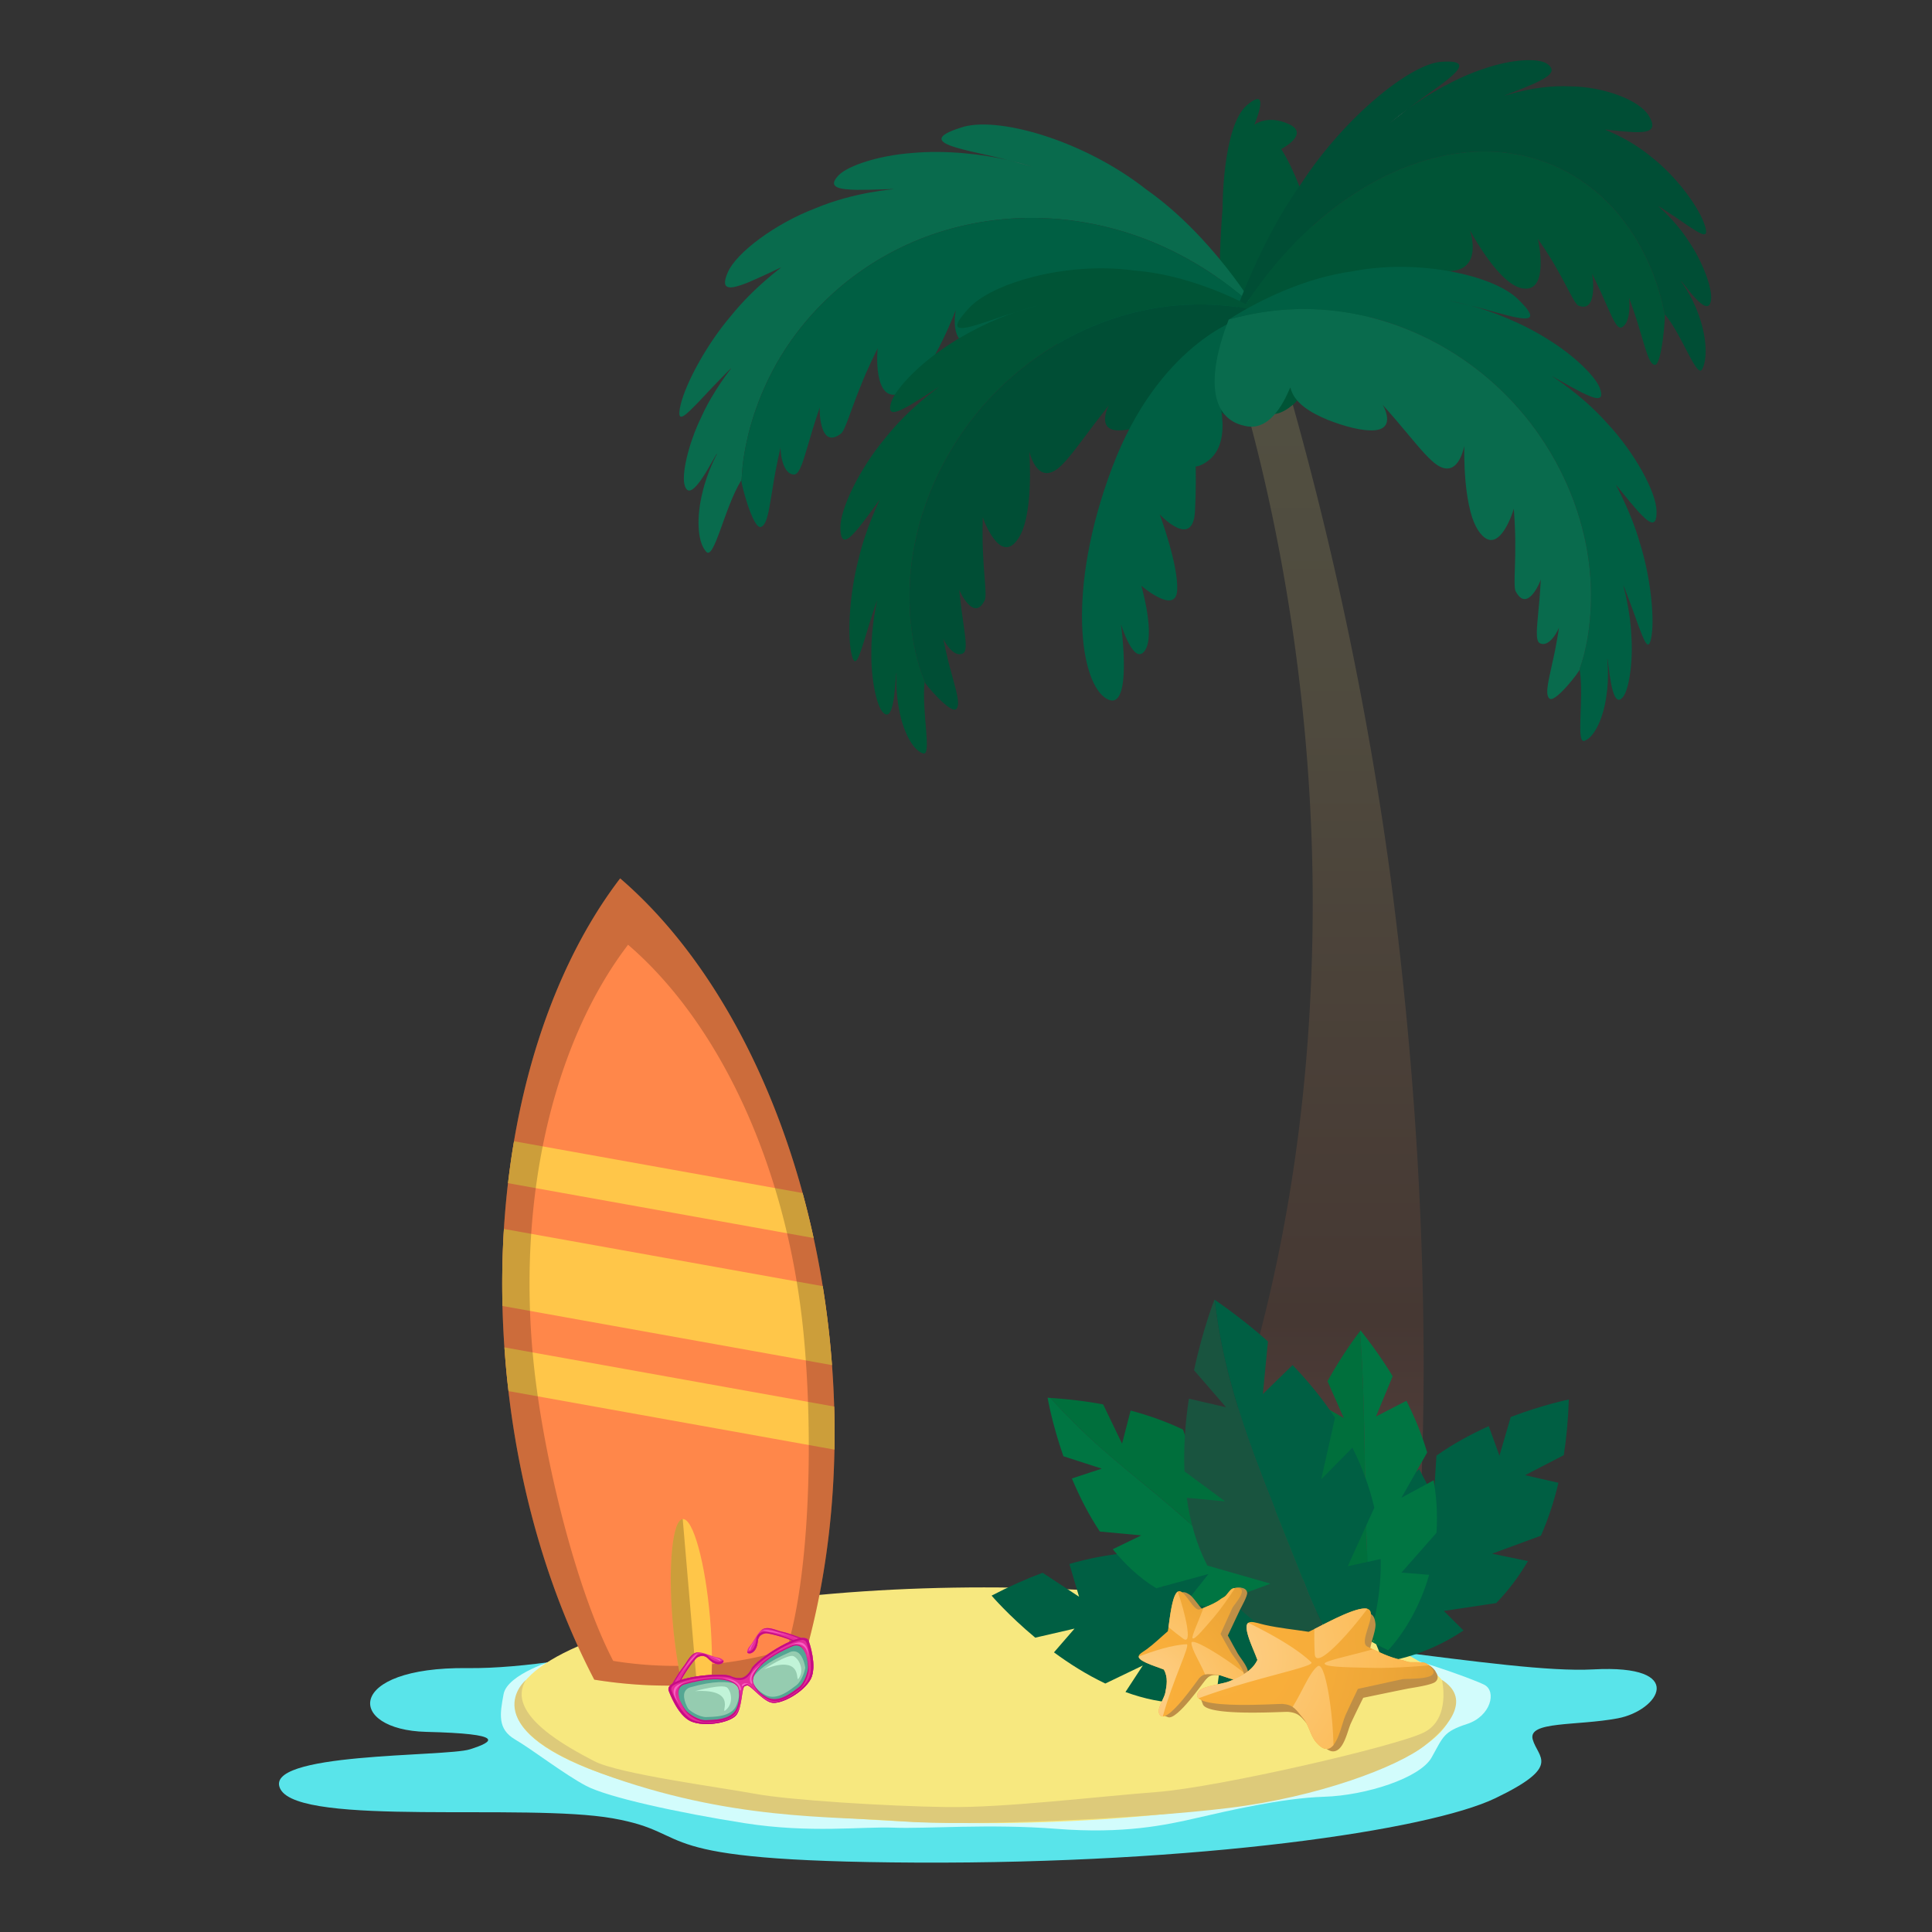 <svg xmlns="http://www.w3.org/2000/svg" id="图层_2" viewBox="0 0 3000 3000"><rect x="0" y="0" width="3000" height="3000" fill="#333333" stroke="none"/><path fill="#59E4EA" d="M1188 2509.711s-290 82.523-462 80.523c-191.037-2.222-188 96-64 99s105.459 15.104 67.709 27.104-326.065 4.188-294.065 62.188 379.974 20.997 515.974 44.997S988 2890.234 1424 2892.234s794-50 898-100 66-62.467 58-91.232c-8-28.767 68-20.768 132-32.768s110-84-38-76c-136.036 7.354-462-64-744-62s-542-20.523-542-20.523z"/><path fill="#D2FCFC" d="M863 2577s-75 22.045-81 53.522S772.498 2685 799.75 2701C827 2717 876 2755 910 2773s144 41.908 246 57.955c102 16.046 183 5.045 232 7.045s149-6.323 253 1.838C1745 2848 1810 2834 1858 2823s133-31 198-33 149-29 167-61 18-40 55-52 46.485-50.998 26.655-61c-19.83-10-133.655-51-177.655-53s-1140-22-1264 14z"/><ellipse cx="1527.875" cy="2647.935" fill="#F7E87F" rx="728.125" ry="183.02"/><path fill="#DDCA7A" d="M816.639 2608.57s-85.104 70.967 116.394 144.938c201.498 73.971 357.472 66.169 464.903 74.54s372.668-3.777 510.73-20.715c138.062-16.937 261.227-63.389 303.945-97.026 42.719-33.639 69.889-73.947 26.497-101.736 0 0 14.224 60.097-27.776 81.431s-319.334 85.334-415.334 92.667-236 24.667-326.666 23.333c-90.668-1.334-244-10.667-297.334-20.667-53.332-10-211.332-30.668-249.332-50.668s-139.386-72.193-106.027-126.097z"/><linearGradient id="SVGID_1_" x1="812.099" x2="812.099" y1="1546.549" y2="3624.63" gradientTransform="matrix(1 0 0 -1 1202.4 4080.1)" gradientUnits="userSpaceOnUse"><stop offset="0" stop-color="#594140"/><stop offset=".233" stop-color="#463833"/><stop offset=".68" stop-color="#4f4a3e"/><stop offset="1" stop-color="#525142"/></linearGradient><path fill="url(#SVGID_1_)" d="M2159.133 1361.218a5691.17 5691.17 0 0 0-11.342-79.502c-38.021-250.827-97.674-527.511-189.611-818.513 0 0-60.985-33.375-75.53 38.547l6.484-13.463s163.198 420.666 148.3 987.617c-4.542 187.187-27.436 388.236-79.833 590.896-33.404 130.505-78.822 260.929-139.195 387.66l371.595 79.09c-.001.002 62.769-462.061-30.868-1172.332z"/><path fill="#005436" d="M1989.434 231.414c.002-.002 45.393-23.289 11.927-38.658-33.475-15.369-53.729.978-53.729.978s27.43-63.225-11.153-30.622c-38.578 32.586-38.121 161.115-38.121 161.185-7.637 90.371-3.916 194.234-3.916 194.234s122.507 51.114 160.111-102.825c-.002-.001-24.326-120.412-65.119-184.292z"/><path fill="#FFF" d="M1564.807 248.62c22.584 5.688 39.885 10.792 39.891 10.761-.006.065-15.512-5.189-39.891-10.761z"/><path fill="#096B4D" d="M1491.371 198.369c-77.734 24.8 16.896 34.479 73.436 50.251 24.379 5.571 39.885 10.825 39.891 10.761-.006.031-17.307-5.072-39.891-10.761-37.018-9.058-95.742-15.895-148.188-11.075-52.566 3.907-98.851 19.472-113.869 34.069-19.846 20.162 1.785 22.543 28.08 23.173 26.353.117 57.367-1.52 57.57-1.239.855.368-61.063 4.104-122.331 29.912-61.917 23.504-123.184 69.081-136.06 99.691-13.276 30.494 6.773 25.168 30.806 15.773 23.938-9.952 51.863-23.973 52.226-23.749.729.072-41.211 29.726-77.668 74.891-37.698 44.052-69.914 103.609-78.354 137.827-8.265 34.567 8.42 16.039 30.269-6.396 21.377-23.18 47.914-50.268 48.448-50.001.384-.271-27.687 33.84-46.776 76.129-20.285 41.627-31.592 91.436-25.379 107.291 10.366 30.529 47.862-51.961 49.889-50.433.301-.304-15.45 27.652-23.069 61.853-8.353 33.856-8.577 73.959 5.972 90.172 12.457 15.035 28.385-68.292 54.883-111.141 1.24-2.445-.418-25.972 11.244-73.023 11.85-45.866 37.012-115.252 96.392-182.036 58.438-66.075 151.069-129.56 276.006-147.24 122.851-17.443 278.01 10.919 413.407 134.033.924 2.663-65.324-110.441-168.109-182.708-99.159-78.111-234.844-115.387-288.825-96.024z"/><path fill="#005F43" d="M1181.765 818.142c10.633-3.723 13.147-33.396 18.534-63.506 4.503-29.884 11.883-60.213 11.779-60.1-.614.34.853 41.514 20.604 42.257 9.481.709 15.581-25.087 23.646-51.373 7.371-26.226 16.705-52.946 16.612-52.884-.628.687-1.284 67.396 33.089 40.604 6.18-4.617 15.944-38.438 29.037-70.316 12.314-32 27.956-62.059 27.775-61.994-.438.703-8.212 89.485 36.875 69.097 44.347-18.517 83.873-128.117 84.449-128.579-.028.4-11.508 53.402 25.69 54.292 18.587.64 49.556-14.916 78.593-27.688 28.59-13.25 55.244-23.709 55.025-23.894-.581-.078-39.152 26.971-3.044 48.763 17.987 11.182 49.521 18.927 81.938 22.555 32.211 2.943 65.31 1.774 81.59-20.537 1.738 1.586-4.648 89.078 50.252 101.271 55.812 15.673 92.482-38.073 94.089-159.006-135.397-123.114-290.562-151.477-413.396-134.028-124.927 17.688-217.523 81.187-275.955 147.262-59.384 66.787-84.582 136.156-96.444 182.017-11.671 47.041-10.013 70.572-11.254 73.019-1.828 1.174 17.932 78.053 30.516 72.768z"/><path fill="#FFF" d="M2187.313 168.376c-17.457 13.186-30.732 23.982-30.742 23.958.007.057 11.824-10.253 30.742-23.958z"/><path fill="#004E35" d="M2239.966 95.862c65.847-3.952-9.146 38.079-52.653 72.514-18.918 13.706-30.732 24.017-30.742 23.958.01.025 13.285-10.771 30.742-23.958 28.652-21.359 75.08-48.218 117.954-62 42.86-14.682 82.168-16.288 96.163-7.896 18.602 11.904 1.482 21.672-19.619 31.426-21.222 9.297-46.422 18.581-46.551 18.917-.64.64 49.734-17.462 102.443-14.724 52.932.351 108.197 21.542 122.543 45.627 14.648 23.843-2.196 25.859-22.774 25.468-20.577-.946-44.896-4.297-45.155-3.957-.576.317 37.056 13.38 72.285 42.833 36.078 27.981 69.76 72.355 80.992 101.354 11.145 29.394-4.702 17.91-25.211 4.581-20.229-14.184-45.124-30.221-45.52-29.786-.345-.116 26.695 21.939 47.554 54.769 21.743 31.788 37.312 74.348 34.357 91.314-4.394 32.115-45.295-31.821-46.73-29.69-.28-.177 16.032 20.433 26.604 49.701 11.117 28.696 16.496 66.063 6.879 86.267-8.089 18.379-31.723-53.857-58.628-84.625-1.314-1.851-3.029-24.391-18.52-64.255-15.497-38.683-44.767-94.687-101.264-136.337-55.645-41.316-138.509-68.285-241.457-41.233-101.241 26.549-222.573 107.121-315.699 269.268-.401 2.81 38.313-125.88 111.759-229.189 69.757-107.498 174.245-189.607 220.248-190.347z"/><path fill="#005436" d="M2569.75 566.53c-9.048.231-14.92-26.595-23.164-52.823-7.504-26.33-17.381-52.074-17.281-52.002.54.102 4.689 39.052-11.126 46.632-7.544 3.971-15.802-17.991-25.705-39.714-9.339-21.916-20.326-43.605-20.245-43.584.6.424 9.775 62.475-21.389 49.445-5.582-2.154-17.834-30.327-32.518-55.522-14.07-25.582-30.566-48.192-30.413-48.192.442.501 18.217 80.682-20.751 77.362-38.127-1.822-84.184-90.366-84.709-90.597.079.362 16.193 45.846-13.66 59.646-14.894 7.076-41.861 3.35-66.906 1.547-24.757-2.399-47.582-2.872-47.431-3.116.453-.279 35.038 11.526 8.771 44.46-13.048 16.711-37.445 34.938-63.095 49.625-25.571 13.981-52.387 24.428-68.398 9.275-1.193 2.084 15.294 81.538-27.359 112.065-42.931 34.089-79.447-3.297-96.412-115.645 93.125-162.146 214.457-242.719 315.689-269.262 102.941-27.04 185.777-.044 241.416 41.272 56.503 41.645 85.8 97.628 101.303 136.305 15.501 39.85 17.215 62.393 18.53 64.243 1.631.464-4.323 79.128-15.147 78.58z"/><path fill="#00593C" d="M1577.763 484.512c19.409-6.086 34.551-10.177 34.543-10.204.017.05-13.783 3.196-34.543 10.204z"/><path fill="#005436" d="M1503.363 479.865c-51.057 55.135 25.259 18.714 74.4 4.647 20.754-7.006 34.56-10.151 34.543-10.204.008.027-15.134 4.118-34.543 10.204-31.722 10.188-79.377 32.149-118.046 60.175-39.096 27.377-69.206 60.821-75.584 79.026-8.12 24.728 9.384 16.536 29.855 4.825 20.338-12.128 43.637-27.768 43.896-27.645.787-.111-45.567 31.47-83.577 79.75-39.333 46.807-70.316 110.305-69.356 139.847.609 29.638 14.155 16.241 29.325-2.132 14.902-18.767 31.423-42.504 31.782-42.501.588-.281-21.174 41.995-33.204 93.677-13.38 51.398-17.028 112.2-11.371 142.463 5.919 30.448 12.183 8.447 21.035-18.957 8.226-27.762 19.04-60.927 19.549-60.97.194-.386-9.3 38.896-8.978 80.313-.832 41.46 8.158 85.062 18.578 94.387 18.828 18.704 18.392-62.198 20.498-61.965.121-.373-2.073 28.458 4.205 58.328 5.602 29.942 19.676 60.927 36.644 66.67 14.935 5.802-2.404-65.751 2.774-111.03.082-2.458-9.551-19.806-17.287-61.448-7.168-40.807-12.444-105.907 9.554-184.866 21.522-77.975 70.299-169.805 160.229-241.341 88.405-70.389 217.965-120.483 365.969-88.448 1.66 1.621-89.537-54.764-194.365-62.759-104.105-14.185-221.838 20.016-256.525 59.954z"/><path fill="#004E35" d="M1485.138 1100.668c6.873-7.797-1.74-31.812-8.287-57.498-7.146-25.101-12.245-51.877-12.281-51.743-.351.549 15.409 31.573 30.881 22.991 7.554-3.846 3.083-26.548-.041-50.523-3.643-23.615-5.95-48.516-5.997-48.426-.244.823 22.952 52.494 39.902 15.929 3.119-6.42-1.377-36.995-2.619-67.614-1.89-30.35-.521-60.746-.634-60.618-.093.746 25.465 72.726 52.938 36.119 27.571-34.818 19.071-137.546 19.353-138.17.116.324 10.108 46.46 39.069 29.899 14.539-8.121 32.865-34.462 50.682-57.758 17.314-23.455 34.12-43.871 33.895-43.909-.479.206-20.572 38.919 14.98 38.959 17.82.272 44.855-8.382 71.107-20.62 25.853-12.662 50.92-28.911 55.535-53.636 1.901.411 28.065 70.75 74.678 54.688 48.543-13.806 57.688-72.197 15.955-166.065-148-32.035-277.563 18.06-365.959 88.445-89.911 71.537-138.66 163.364-160.184 241.332-22.001 78.959-16.758 144.066-9.601 184.878 7.725 41.637 17.364 58.987 17.278 61.448-.988 1.751 41.54 51.796 49.35 41.892z"/><path fill="#005F43" d="M1923.92 495.388s-125.283 40.417-197.068 230.872c-71.78 190.45-49.671 335.565-8.273 358.87 41.396 23.308 22.064-115.825 22.064-115.825s19.874 65.083 36.934 41.189c17.057-23.896-5.32-100.954-5.32-100.954s53.511 46.211 55.66 7.019c2.146-39.188-27.101-117.79-27.101-117.79s51.433 55.45 54.767-5.057c3.338-60.515-.946-125.424-.946-125.424s-26.824 80.22 19.411 48.576c46.24-31.641 12.326-118.201 12.326-118.201s57.652 35.703 37.546-103.275z"/><path fill="#00593C" d="M2283.985 474.802c-19.672-4.882-34.979-8.037-34.972-8.064-.021.051 13.916 2.342 34.972 8.064z"/><path fill="#005F43" d="M2358.062 465.573c53.581 51.91-24.343 20.245-74.077 9.229-21.056-5.722-34.99-8.013-34.972-8.064-.009.028 15.3 3.185 34.972 8.064 32.16 8.215 80.779 27.21 120.717 52.813 40.326 24.932 71.976 56.469 79.205 74.256 9.274 24.188-8.594 17.083-29.59 6.659-20.874-10.86-44.884-25.045-45.134-24.905-.794-.062 46.987 28.617 87.222 74.489 41.481 44.308 75.419 105.813 75.858 135.372.786 29.628-13.372 17.084-29.384-.328-15.769-17.82-33.387-40.504-33.746-40.479-.598-.25 23.127 40.629 37.576 91.492 15.787 50.504 22.303 110.99 18.083 141.556-4.472 30.772-11.768 9.184-21.903-17.63-9.52-27.213-21.881-59.666-22.393-59.675-.218-.373 11.12 38.264 12.751 79.643 2.788 41.347-4.127 85.438-14.092 95.389-17.925 19.839-21.306-60.971-23.394-60.608-.145-.361 3.408 28.29-1.449 58.5-4.179 30.246-16.772 62.051-33.438 68.833-14.642 6.715-.702-65.806-8.013-110.703-.203-2.443 8.596-20.365 14.359-62.419 5.229-41.194 7.425-106.521-18.268-184.009-25.176-76.538-78.216-165.227-171.393-231.123-91.602-64.839-223.334-106.876-369.613-65.774-1.581 1.723 86.824-60.197 191.122-74.64 103.292-20.577 222.466 6.323 258.994 44.062z"/><path fill="#096B4D" d="M2405.56 1084.35c-7.228-7.363.235-31.872 5.563-57.926 5.957-25.499 9.771-52.555 9.819-52.423.379.526-13.893 32.48-29.748 24.861-7.725-3.378-4.33-26.32-2.347-50.453 2.523-23.804 3.65-48.811 3.707-48.724.279.802-20.448 53.833-39.096 18.361-3.417-6.22-.37-37.022-.579-67.675.452-30.422-2.35-60.692-2.227-60.564.125.734-21.998 74.184-51.159 39.32-29.177-33.067-25.537-136.166-25.844-136.776-.103.331-7.902 47.018-37.606 32.264-14.901-7.21-34.442-32.386-53.331-54.548-18.396-22.359-36.139-41.707-35.912-41.762.482.178 22.376 37.596-13.119 39.828-17.787 1.369-45.189-5.61-71.985-16.207-26.405-11.055-52.213-25.738-57.98-50.146-1.886.534-24.689 72.38-71.988 59.209-49.124-10.795-61.017-68.531-23.776-164.839 146.277-41.104 278.016.935 369.606 65.774 93.158 65.891 146.171 154.584 171.339 231.113 25.696 77.492 23.534 142.824 18.316 184.017-5.746 42.056-14.555 59.972-14.35 62.421 1.07 1.695-39.04 54.287-47.303 44.875z"/><path fill="#005F43" d="M1836.644 2644.595c-30.572-.262-60.56-6.823-89.024-17.234l26.94-41.179-58.255 27.994c-29.117-13.845-56.055-30.986-79.688-48.394l31.936-36.91-61.017 14.095c-41.871-34.877-67.789-65.293-67.789-65.293 27.614-14.37 54.026-26.066 79.25-35.468l56.576 37.198-15.041-50.917c30.264-8.707 58.583-13.967 85.021-16.479l61.479 52.379-17.194-54.121c29.812.544 56.809 4.659 81.028 11.049l50.416 64.944 11.561-41.505c69.748 35.141 103.036 84.44 103.036 84.44-46.713 64.488-97.487 97.366-148.131 109.633l7.129-54.804-58.233 60.572z"/><path fill="#006F3C" d="M1841.201 2359.768c52.035 47.699 109.211 85.119 170.022 115.636a408.977 408.977 0 0 0 14.424-5.841s-3.149-59.368-44.875-125.368l-31.269 29.654-9.795-81.592c-17.496-17.932-38.512-35.334-63.805-51.141l-13.132 55.252-25.728-76.514c-23.974-11.432-50.981-21.471-81.414-29.555l-13.314 51.396-29.361-60.959c-25.218-4.688-52.476-8.117-81.893-10.041 12.688 14.365 25.916 27.646 39.162 40.892 54.146 54.145 113.986 96.888 170.978 148.181z"/><path fill="#007542" d="M1841.201 2359.768c-56.992-51.293-116.832-94.037-170.976-148.179-13.246-13.246-26.476-26.525-39.162-40.892-1.45-.094-2.88-.206-4.341-.292 0 0 6.563 39.394 24.509 90.842l59.603 19.261-46.404 15.249c11.297 27.064 25.574 55.611 43.412 82.429l64.386 5.948-44.327 21.471c19.061 23.563 41.399 44.602 67.467 60.559l81.146-22.023-34.332 43.303c46.437 14.484 102.226 13.607 169.044-12.038-60.814-30.519-117.988-67.937-170.025-115.638z"/><path fill="#005F43" d="M2145.064 2350.233c15.194-26.488 35.593-49.424 58.612-69.144l22.775 43.635 4.063-64.473c26.315-18.601 54.45-33.688 81.216-45.762l16.61 45.891 17.521-60.08c50.953-19.414 90.174-27.134 90.174-27.134-.955 31.108-3.662 59.853-7.809 86.411l-60.143 31.114 51.812 11.79c-7.181 30.622-16.449 57.886-27.185 82.15l-75.804 27.942 55.677 11.493c-15.074 25.713-31.86 47.213-49.301 65.209l-81.347 12.163 30.584 30.372c-64.815 43.59-124.13 48.479-124.13 48.479-33.447-72.247-37.314-132.559-23.253-182.693l44.329 33.021-24.401-80.384z"/><path fill="#006F3C" d="M2061.313 2144.732l25.374 57.223-42.304-24.391c-12.676 26.467-24.45 56.115-32.564 87.285l38.497 51.903-45.571-18.688c-4.869 29.905-5.666 60.566-.187 90.604l70.524 45.741-55.193 3.303c19.314 42.368 54.859 81.721 113.775 113.66-19.479-160.222-9.603-322.965-21.869-484.271-4.736 6.075-27.043 35.35-50.482 77.631z"/><path fill="#007542" d="M2226.139 2298.592l-49.982 27.07 39.924-70.186c-7.457-25.459-17.963-52.266-32.229-80.311l-47.216 24.361 25.895-62.521c-13.97-22.976-30.448-46.689-49.797-71.093 0 0-.333.418-.938 1.188 12.269 161.306 2.393 324.049 21.871 484.271a402.426 402.426 0 0 0 21.89 11.028s42.194-41.937 63.612-117.007l-42.976-3.515 54.337-61.692c1.712-24.98.68-52.226-4.391-81.593z"/><path fill="#19543F" d="M1886.27 2018.352l-.406-.287s-18.008 45.045-31.752 109.697l49.729 57.432-57.743-13.338c-5.348 35.202-8.475 73.806-6.854 112.837l63.077 46.638-59.508-5.571c4.965 36.414 14.901 72.303 31.925 105.219l98.085 28.119-62.913 23.397c37.982 42.952 94.26 76.41 175.87 92.353-23.423-33.383-42.082-70.084-56.505-106.795-56.719-148.545-126.197-291.984-143.005-449.701z"/><path fill="#005F43" d="M2143.92 2420.871l-51.147 11.145 41.244-90.839c-6.888-29.593-17.759-60.876-34.064-93.159l-48.405 49.095 21.45-95.569c-17.681-26.92-39.391-54.305-65.879-81.828l-46.176 45 7.897-81.746c-24.258-21.602-51.66-43.203-82.57-64.614 16.809 157.717 86.285 301.153 143.005 449.698 14.423 36.711 33.082 73.414 56.505 106.797a497.05 497.05 0 0 0 25.785 4.327c0-.002 34.123-63.612 32.355-158.307z"/><path fill="#BF8F46" d="M1805.576 2663.243c-.043-.017-.088-.021-.131-.039l8.26 3.207c6.843 2.659 20.53-10.832 33.035-25.616 6.262-7.403 12.229-15.131 16.892-21.318 4.688-6.228 8.067-10.885 9.278-12.309 7.732-7.826 13.057-6.244 25.125-5.658 9.943.484 16.205 3.084 25.425 3.511 6.897.313 10.862-.939 12.776-3.2 6.916-8.181-9.617-26.045-14.309-34.289-5.248-9.229-10.359-18.583-15.34-27.924 6.293-13.344 12.52-26.713 18.886-40.017 2.031-4.252 11.845-21.225 11.115-26.659-.874-6.561-8.404-7.334-8.404-7.334.034.013.058.028.086.043-1.837-.746-4.579-.955-8.485-.437-3.996.529-7.736 4.306-11.183 8.378-.757.898 1.693 1.195.962 2.09-.677.832-1.36 1.658-2.051 2.479-1.447 1.714-6.029 3.836-7.354 4.866-9.385 7.377-21.238 11.813-32.594 16.502-6.778-6.791-14.576-19.698-20.617-23.522-4.367-2.764-10.53-6.501-15.566-.296-8.384 10.336-11.227 48.453-13.507 58.023-10.859 9.269-21.255 19.459-32.777 27.959-4.241 3.129-8.92 5.688-11.163 8.336-2.926 3.461-1.699 7.073 10.064 12.313 8.574 3.813 17.893 6.418 26.654 9.813 6.558 11.884 3.91 24.25 1.416 35.673-1.563 7.146-11.92 22.674-10.484 29.545.719 3.356 2.107 5.21 3.991 5.88z"/><radialGradient id="SVGID_2_" cx="1513.421" cy="2446.671" r="578.717" gradientTransform="matrix(.481 -.412 -.514 -.54 2299.444 4562.526)" gradientUnits="userSpaceOnUse"><stop offset="0" stop-color="#fbb03b"/><stop offset=".258" stop-color="#f7ad3a"/><stop offset=".506" stop-color="#eca537"/><stop offset=".75" stop-color="#d89833"/><stop offset=".991" stop-color="#bd852c"/><stop offset="1" stop-color="#bc842c"/></radialGradient><path fill="url(#SVGID_2_)" d="M1827.009 2473.094c1.19-1.429 2.493-2.277 3.913-2.384 9.932-.72 22.594 32.216 32.131 28.32 11.517-4.609 23.566-8.934 33.019-16.336 1.324-1.029 5.897-3.16 7.337-4.884.666-.793 1.346-1.637 2.038-2.493.728-.902 1.468-1.816 2.22-2.724 3.422-4.095 5.067-6.099 9.123-6.567 26.826-3.113-.791 25.581-3.109 30.618-6.21 13.467-12.274 27.004-18.408 40.519 5.249 9.621 10.637 19.265 16.163 28.782 4.935 8.502 25.574 30.683 18.699 38.906-1.901 2.274-5.906 3.483-12.927 3.04-9.392-.604-19.274-7.009-29.4-7.684-12.288-.817-17.73-2.526-25.441 5.321-1.207 1.435-4.547 6.127-9.191 12.4-4.617 6.235-10.532 14.018-16.754 21.465-15.734 18.829-33.437 35.51-37.129 19.526-1.595-7.041 8.627-22.709 10.074-29.978 2.307-11.619 4.755-24.192-2.15-36.445-8.981-3.623-18.514-6.454-27.311-10.501-12.073-5.56-13.393-9.271-10.484-12.752 2.229-2.662 6.937-5.193 11.188-8.313 11.55-8.467 21.918-18.687 32.778-27.952 2.13-9.724 5.079-49.666 13.621-59.884z"/><radialGradient id="SVGID_3_" cx="1519.975" cy="2433.125" r="409.002" gradientTransform="matrix(.481 -.412 -.514 -.54 2299.444 4562.526)" gradientUnits="userSpaceOnUse"><stop offset="0" stop-color="#fdd089"/><stop offset="1" stop-color="#fbb03b"/></radialGradient><path fill="url(#SVGID_3_)" d="M1916.787 2466.027c-4.055.471-5.699 2.475-9.123 6.567-.752.905-1.492 1.821-2.219 2.724-.693.856-1.372 1.7-2.039 2.493-1.438 1.723-6.012 3.854-7.336 4.884-7.893 6.182-17.599 10.215-27.293 14.063-7.848 21.172-19.273 45.222-16.893 47.149 3.395 2.747 18.781-16.231 33.664-33.479 8.57-9.937 22.598-29.566 32.169-44.496-.31.029-.619.06-.93.095zm-87.983 5.438c-.623.4-1.222.943-1.796 1.63-7.231 8.651-10.454 38.612-12.567 53.5 7.7 6.407 15.606 12.705 22.909 18.013 15.33 11.137 2.585-40.905-8.546-73.143zm21.27 79.658c.18 10.356 13.314 30.121 21.242 48.875 4.359-1.051 9.229-.271 16.488.211 10.126.676 20.01 7.08 29.4 7.685 7.021.443 11.024-.767 12.926-3.04 1.676-2.003 1.709-4.837.744-8.096-32.651-25.562-80.958-54.644-80.8-45.635zm-7.527 2.068c-22.202.858-51.944 10.541-74.416 19.154.043 2.67 3.168 5.691 11.771 9.654 8.797 4.047 18.328 6.878 27.311 10.501 6.906 12.253 4.457 24.825 2.15 36.444-1.447 7.27-11.669 22.937-10.074 29.978 1.065 4.61 3.302 6.49 6.314 6.397 15.413-56.724 43.725-112.392 36.944-112.128z"/><g><path fill="#BF8F46" d="M1863.609 2635.332c-.022-.059-.062-.108-.082-.168l4.285 11.285c3.549 9.354 33.841 12.234 64.547 12.797 15.377.283 30.857-.014 43.14-.373 12.355-.362 21.469-.77 24.434-.705 17.365 1.455 20.724 8.32 32.043 21.361 9.324 10.748 12.365 19.445 21.039 29.392 6.497 7.437 11.996 10.504 16.693 10.592 16.987.31 22.52-31.912 28.004-43.728 6.143-13.223 12.575-26.407 19.125-39.444 22.731-4.685 45.427-9.459 68.183-14.031 7.271-1.465 37.987-5.542 43.962-10.872 7.217-6.43.658-14.911.658-14.911.019.048.021.084.033.127-.914-2.538-3.392-5.565-7.931-9.19-4.641-3.711-13.028-4.422-21.485-4.578-1.863-.029.215 2.768-1.618 2.758a377.45 377.45 0 0 1-5.104-.046c-3.558-.063-10.745-3.042-13.336-3.549-18.458-3.554-35.757-12.146-52.865-20.009 1.608-12.762 9.746-31.73 8.434-41.23-.95-6.865-2.49-16.418-15.166-16.435-21.109-.021-70.943 29.095-85.021 34.776-22.263-3.494-45.201-5.729-67.175-10.56-8.092-1.777-15.916-4.488-21.419-4.594-7.185-.132-10.417 4.184-5.138 20.823 3.854 12.125 9.938 24.007 14.494 35.974-8.11 16.814-25.998 24.468-42.571 31.485-10.37 4.387-39.85 6.684-46.889 13.955-3.43 3.569-4.331 6.572-3.274 9.098z"/><radialGradient id="SVGID_4_" cx="654.467" cy="1401.154" r="578.717" gradientTransform="scale(1 -1) rotate(-8.795 -24487.368 -8576.478)" gradientUnits="userSpaceOnUse"><stop offset="0" stop-color="#fbb03b"/><stop offset=".258" stop-color="#f7ad3a"/><stop offset=".506" stop-color="#eca537"/><stop offset=".75" stop-color="#d89833"/><stop offset=".991" stop-color="#bd852c"/><stop offset="1" stop-color="#bc842c"/></radialGradient><path fill="url(#SVGID_4_)" d="M2119.449 2497.629c2.947.039 5.293.679 6.844 2.064 10.793 9.721-17.182 50.598-2.864 57.238 17.175 8.096 34.528 16.988 53.086 20.588 2.59.512 9.78 3.473 13.34 3.52 1.644.025 3.361.021 5.108.021 1.838-.004 3.705-.004 5.572.017 8.462.114 12.574.14 17.199 3.96 30.604 25.274-32.33 20.701-40.854 22.529-22.801 4.873-45.545 9.957-68.325 14.949-6.628 13.553-13.144 27.268-19.365 41.022-5.56 12.284-12.313 52.407-29.313 52.179-4.702-.063-10.188-3.211-16.646-10.884-8.626-10.271-10.588-25.938-19.857-37.034-11.255-13.466-14.576-20.563-31.945-21.977-2.973-.051-12.092.427-24.461.876-12.297.443-27.793.842-43.183.639-38.917-.521-77.145-4.891-61.12-22.179 7.09-7.581 36.604-10.136 47.012-14.746 16.629-7.378 34.574-15.411 42.791-32.9-4.494-12.388-10.512-24.681-14.299-37.23-5.19-17.232-1.931-21.727 5.262-21.633 5.508.076 13.324 2.844 21.412 4.641 21.963 4.887 44.91 7.068 67.172 10.566 14.12-5.972 66.311-36.51 87.434-36.226z"/><radialGradient id="SVGID_5_" cx="661.023" cy="1387.609" r="409" gradientTransform="scale(1 -1) rotate(-8.795 -24487.368 -8576.478)" gradientUnits="userSpaceOnUse"><stop offset="0" stop-color="#fdd089"/><stop offset="1" stop-color="#fbb03b"/></radialGradient><path fill="url(#SVGID_5_)" d="M2217.736 2585.037c-4.625-3.819-8.737-3.846-17.198-3.959a414.176 414.176 0 0 0-5.573-.018c-1.747 0-3.466.004-5.108-.021-3.559-.047-10.75-3.008-13.34-3.52-15.496-3.006-30.154-9.703-44.569-16.547-33.937 9.652-74.989 18.008-74.991 22.104 0 5.843 38.752 5.871 74.865 6.836 20.803.554 59.003-1.379 86.96-3.989a80.203 80.203 0 0 0-1.046-.886zm-94.488-86.912c-1.115-.312-2.383-.477-3.799-.496-17.887-.239-58.044 21.617-78.508 31.946-.219 13.397-.096 26.917.646 38.978 1.563 25.31 53.016-31.729 81.661-70.428zm-76.998 89.14c-12.592 8.899-23.854 39.188-39.069 63.211 5.646 3.649 9.541 9.365 16.19 17.322 9.271 11.096 11.232 26.764 19.858 37.034 6.457 7.673 11.943 10.82 16.646 10.884 4.141.057 7.668-2.293 10.725-6.037-1.062-55.46-13.4-130.159-24.35-122.414zm-10.06-6.087c-23.209-22.364-64.823-45.145-97.863-61.263-3.249 2.291-3.857 8.084-.158 20.364 3.787 12.552 9.805 24.845 14.299 37.23-8.217 17.489-26.162 25.522-42.791 32.901-10.406 4.609-39.922 7.164-47.012 14.746-4.623 4.986-4.711 8.894-1.591 11.949 85.318-31.699 182.207-49.096 175.116-55.927z"/></g><g><path fill="#FF874A" d="M1288.688 2082.75c18.337 182.621 1.112 356.135-43.441 504.077-65.729 19.874-135.313 30.597-207.363 30.597a719.574 719.574 0 0 1-115.122-9.266c-69.281-132.717-117.932-293.966-135.681-470.741-31.289-311.606 40.842-596.813 175.89-773.436 167.207 143.683 294.426 407.162 325.717 718.769z"/><path fill="#FFC649" d="M1263.34 1922.38l-474.463-85.168c2.573-22.04 5.661-43.763 9.293-65.119l448.082 80.436a1361.214 1361.214 0 0 1 17.088 69.851zm-476.26 215.038c-1.522-15.148-2.724-30.22-3.763-45.232l511.976 91.902c.672 22.492.802 44.793.412 66.863L789.616 2160.1c-.873-7.544-1.772-15.079-2.536-22.682zm501.608-54.668c1.241 12.382 2.29 24.711 3.209 37.002l-511.604-91.836c-.978-40.586-.233-80.531 2.194-119.635l495.025 88.861c4.572 28.419 8.3 56.968 11.176 85.608z"/><path d="M962.969 1363.981c167.208 143.683 294.428 407.162 325.719 718.769 18.337 182.621 1.112 356.135-43.441 504.077-65.729 19.874-135.313 30.597-207.363 30.597a719.574 719.574 0 0 1-115.122-9.266c-69.281-132.717-117.932-293.966-135.681-470.741-31.29-311.608 40.841-596.814 175.888-773.436zm-134.658 749.316c14.833 147.715 65.986 354.824 123.881 465.722a601.572 601.572 0 0 0 96.191 7.745c60.205 0 118.35-8.959 173.272-25.568 37.228-123.623 41.122-340.98 25.796-493.579-26.141-260.375-132.447-480.543-272.169-600.604-112.844 147.582-173.114 385.906-146.971 646.284z" opacity=".2"/><path fill="#FFC649" d="M1044.479 2518.152c7.398 86.528 26.402 155.465 42.449 153.976 16.042-1.488 23.051-72.839 15.652-159.371-7.398-86.528-26.403-155.466-42.449-153.977-16.043 1.489-23.051 72.841-15.652 159.372z"/><path d="M1060.131 2358.78c-16.043 1.489-23.051 72.841-15.652 159.372 7.398 86.528 26.402 155.465 42.449 153.976l-26.797-313.348z" opacity=".2"/></g><g><path fill="#E52C9A" d="M1040.1 2620.942s14.313-24.869 20.329-32.003c7.286-8.65 13.196-26.175 27.927-22.908 13.878 3.082 15.791 5.917 27.396 8.059 3.011.549 11.532 4.377 5.736 8.435-5.781 4.06-15.085-.016-21.466-6.817-6.388-6.809-13.552-4.209-17.396-1.973-3.83 2.234-27.959 34.001-31.327 50.864-3.367 16.868-15.498 4.319-11.199-3.657z"/><path fill="#C60C84" d="M1101.782 2575.763c-3.271-3.489-6.741-4.501-9.875-4.364 2.645.274 5.439 1.466 8.113 4.306 4.79 5.121 11.238 8.688 16.61 8.415-4.971-.475-10.569-3.791-14.848-8.357zm-59.917 45.239s14.32-24.873 20.335-32.008c6.592-7.818 12.049-22.899 23.926-23.296-13.11-1.118-18.787 15.041-25.696 23.241-6.015 7.134-20.329 32.003-20.329 32.003-2.911 5.396 1.701 12.866 6.027 11.929-3.678-1.005-6.777-7.215-4.263-11.869z"/><path fill="#C60C84" d="M1121.605 2578.99c-5.789 4.061-15.09-.012-21.478-6.818-6.381-6.804-13.55-4.202-17.392-1.97-3.84 2.232-27.956 33.994-31.328 50.868-2.671 13.361-10.839 8.247-11.968 1.585-1.996 7.862 8.717 17.646 11.857 1.942 3.369-16.863 27.498-48.631 31.328-50.864 3.844-2.236 11.008-4.836 17.396 1.972 6.381 6.803 15.687 10.877 21.466 6.818 2.333-1.644 2.344-3.234 1.326-4.598a6.875 6.875 0 0 1-1.207 1.065z"/><path fill="#F95FC2" d="M1044.379 2621.668s27.82-51.492 39.224-54.111c0 0-33.076 33.262-36.974 55.597 0-.002-3.348.516-2.25-1.486zm56.944-50.002s18.654 4.279 17.479 6.563c-1.181 2.282.899-.674-17.479-6.563z"/><path fill="#E52C9A" d="M1251.66 2546.239s-26.76-10.364-35.923-12.141c-11.102-2.153-26.7-12.084-36.114-.298-8.871 11.117-8.576 14.523-16.256 23.477-2 2.314-6.231 10.645.819 10.166 7.058-.475 11.74-9.485 12.438-18.784.69-9.311 7.898-11.788 12.295-12.461 4.388-.666 43.106 8.905 56.314 19.919 13.216 11.012 14.781-6.371 6.427-9.878z"/><path fill="#C60C84" d="M1175.277 2549.811c.364-4.769 2.424-7.736 4.951-9.596-1.89 1.871-3.319 4.559-3.604 8.442-.523 6.992-3.304 13.815-7.645 16.978 3.572-3.491 5.838-9.584 6.298-15.824zm75.042-2.422s-26.758-10.364-35.919-12.142c-10.043-1.941-23.759-10.255-33.25-3.105 9.503-9.105 24.063-.09 34.588 1.956 9.163 1.775 35.923 12.141 35.923 12.141 5.654 2.369 6.754 11.081 2.797 13.07 2.238-3.092.74-9.874-4.139-11.92z"/><path fill="#C60C84" d="M1161.885 2564.769c7.055-.48 11.736-9.487 12.426-18.792.698-9.307 7.906-11.78 12.302-12.454 4.382-.671 43.107 8.9 56.322 19.916 10.476 8.725 13.615-.383 10.31-6.283 6.489 4.867 4.293 19.212-8.01 8.961-13.208-11.014-51.928-20.585-56.314-19.919-4.396.673-11.604 3.15-12.295 12.461-.697 9.3-5.381 18.311-12.438 18.784-2.844.191-3.851-1.041-3.912-2.748.453.088.982.115 1.609.074z"/><path fill="#F95FC2" d="M1248.789 2549.487s-53.986-22.604-64.506-17.481c0 0 46.629 5.122 63.685 20.055 0-.002 2.931-1.707.821-2.574zm-75.724-3.153s-11.83 15.039-9.479 16.078c2.353 1.039-1.121.048 9.479-16.078z"/><path fill="#95CCB0" d="M1061.483 2615.246s-8.847 2.209-9.415 11.759c-.71 11.8 8.095 25.021 12.013 29.87 3.911 4.853 19.859 15.727 31.766 15.188 11.912-.54 40.337.173 48.666-19.018 8.328-19.194 3.022-32.979.684-35.449-2.343-2.477-18.746-20.886-83.714-2.35z"/><path fill="#54A693" d="M1074.223 2661.726c-3.911-4.854-12.712-18.071-12.006-29.871.574-9.546 9.418-11.758 9.418-11.758 37.119-10.596 58.378-9.121 70.228-5.454-7.442-5.384-28.314-14.254-80.38.602 0 0-8.847 2.21-9.415 11.759-.71 11.801 8.095 25.021 12.013 29.871 2.785 3.453 11.678 9.964 20.871 13.229-4.985-2.969-9.007-6.256-10.729-8.378z"/><path fill="#54A693" d="M1143.455 2648.152c-7.918 18.262-34.972 17.587-46.307 18.103-11.338.506-26.509-9.836-30.234-14.458-3.729-4.617-12.097-17.191-11.434-28.419.159-2.619.969-4.64 2.042-6.211-2.437 1.682-5.151 4.687-5.454 9.838-.71 11.8 8.094 25.021 12.014 29.87 3.91 4.853 19.858 15.727 31.765 15.188 11.911-.54 40.337.173 48.666-19.018 6.842-15.768 4.483-27.877 2.123-33.072 1.614 5.912 2.161 15.878-3.181 28.179z"/><path fill="#C1F4D8" d="M1079.148 2625.973s43.431-12.023 50.226-5.259c6.785 6.768 9.328 24.664-2.137 34.455-11.468 9.794 22.269-33.493-48.089-29.196z"/><path fill="#95CCB0" d="M1231.955 2555.052s8.271-3.836 14.722 3.236c7.948 8.742 9.399 24.558 9.401 30.789.002 6.23-5.582 24.709-15.192 31.771-9.608 7.062-31.285 25.465-49.814 15.756-18.53-9.704-23.057-23.764-22.786-27.163.257-3.391 1.466-28.018 63.669-54.389z"/><path fill="#54A693" d="M1251.22 2599.229c.006-6.238-1.445-22.047-9.402-30.791-6.442-7.07-14.709-3.239-14.709-3.239-35.548 15.065-51.173 29.563-58.088 39.857 2.412-8.866 13.095-28.877 62.935-50.005 0 0 8.271-3.836 14.722 3.237 7.948 8.741 9.399 24.557 9.401 30.787-.002 4.439-2.834 15.088-7.938 23.401 2.011-5.439 3.085-10.521 3.079-13.247z"/><path fill="#54A693" d="M1188.821 2632.135c17.635 9.234 38.266-8.273 47.406-14.991 9.145-6.726 14.462-24.302 14.456-30.237 0-5.929-1.376-20.979-8.952-29.295-1.759-1.943-3.665-2.998-5.49-3.551 2.954-.22 6.959.416 10.437 4.229 7.948 8.742 9.399 24.558 9.401 30.789.002 6.23-5.582 24.709-15.192 31.771-9.608 7.062-31.285 25.465-49.813 15.756-15.224-7.973-20.994-18.878-22.418-24.398 2.459 5.604 8.283 13.706 20.165 19.927z"/><path fill="#C1F4D8" d="M1186.215 2592.1s37.693-24.688 46.23-20.315c8.525 4.379 16.404 20.652 8.466 33.469-7.946 12.82 11.005-38.695-54.696-13.154z"/><path fill="#E52C9A" d="M1166.809 2591.414c-4.553 9.398-10.982 12.641-13.296 13.537-2.356.75-9.39 2.266-18.832-2.191-14.939-7.043-105.872 2.325-96.063 23.246 0 0 13.405 37.949 34.531 46.975 21.128 9.029 61.359 2.098 70.54-10.354 9.185-12.461 7.608-43.017 12.953-44.345.659-.162 2.198-.706 2.815-.993 4.994-2.318 22.954 22.448 37.924 26.382 14.963 3.924 50.623-15.943 61.407-36.24 10.772-20.289-2.624-58.235-2.624-58.235-5.5-22.448-82.154 27.356-89.355 42.218zm-22.969 61.106c-8.156 18.78-35.967 18.084-47.622 18.611-11.658.523-27.257-10.114-31.082-14.862-3.834-4.748-12.445-17.682-11.767-29.229.568-9.347 9.224-11.51 9.224-11.51 63.577-18.138 79.622-.119 81.913 2.303 2.289 2.419 7.471 15.913-.666 34.687zm110.994-63.236c0 6.103-5.453 24.177-14.861 31.085-9.404 6.906-30.606 24.916-48.744 15.42-18.137-9.5-22.567-23.255-22.305-26.576.259-3.32 1.441-27.425 62.313-53.229 0 0 8.09-3.754 14.394 3.172 7.782 8.557 9.197 24.026 9.203 30.128z"/><path fill="#C60C84" d="M1144.025 2616.465c-2.292-2.416-18.338-20.437-81.911-2.295 0 0-8.658 2.158-9.223 11.51-.235 4.05.68 8.273 2.122 12.251-1.161-3.572-1.854-7.291-1.642-10.89.567-9.346 9.223-11.51 9.223-11.51 63.576-18.138 79.621-.118 81.912 2.303.519.547 1.18 1.656 1.802 3.251-.747-2.341-1.63-3.927-2.283-4.62zm101.121-58.672c-6.303-6.93-14.392-3.173-14.392-3.173-60.873 25.802-62.056 49.91-62.313 53.229-.069.945.236 2.731 1.126 5.022-.525-1.631-.704-2.909-.643-3.659.258-3.32 1.441-27.425 62.313-53.229 0 0 8.09-3.754 14.393 3.172 2.425 2.664 4.228 5.989 5.572 9.501-1.38-4.001-3.32-7.863-6.056-10.863z"/><path fill="#C60C84" d="M1255.684 2547.828s13.396 37.946 2.624 58.233c-10.784 20.299-46.444 40.166-61.408 36.232-14.97-3.927-32.929-28.689-37.927-26.373-.617.286-2.153.828-2.813.992-5.343 1.333-3.77 31.885-12.957 44.34-9.18 12.46-49.408 19.392-70.535 10.359-21.131-9.026-34.53-46.974-34.53-46.974-.011-.009-.007-.018-.02-.028.13.463.274.926.499 1.394 0 0 13.405 37.949 34.531 46.975 21.128 9.029 61.359 2.098 70.54-10.354 9.185-12.461 7.608-43.017 12.953-44.345.659-.162 2.198-.706 2.815-.993 4.994-2.318 22.954 22.448 37.924 26.382 14.963 3.924 50.623-15.943 61.407-36.24 10.772-20.289-2.624-58.235-2.624-58.235a7.3 7.3 0 0 0-.492-1.398c.003.011.013.017.013.033z"/><g fill="#C60C84"><path d="M1144.996 2617.815c-1.021-1.081-4.895-5.392-14.843-7.963 9.548 2.697 13.332 6.901 14.353 7.979 2.197 2.32 7.047 14.818.267 32.391 7.229-17.56 2.391-30.121.223-32.407zm30.272-24.08c-6.317 8.388-6.63 14.273-6.744 15.772-.252 3.158 3.909 16.088 20.768 25.214-16.508-9.432-20.619-22.31-20.367-25.51.116-1.5.429-7.248 6.343-15.476z"/><path d="M1166.809 2591.414c-4.553 9.398-10.982 12.641-13.296 13.537-2.356.75-9.39 2.266-18.832-2.191-14.939-7.043-105.872 2.325-96.063 23.246 0 0 13.405 37.949 34.531 46.975 21.128 9.029 61.359 2.098 70.54-10.354 2.344-3.183 3.981-7.54 5.219-12.288-1.151 4.104-2.644 7.839-4.704 10.637-8.841 11.996-47.604 18.676-67.97 9.981-20.348-8.698-33.269-45.261-33.269-45.261-9.449-20.164 78.168-29.189 92.555-22.399 9.104 4.291 15.879 2.835 18.152 2.11 2.23-.867 8.423-3.992 12.812-13.046 6.933-14.313 80.796-62.306 86.099-40.686 0 0 12.907 36.566 2.523 56.118-10.387 19.553-44.75 38.697-59.165 34.909-3.36-.884-6.866-2.852-10.336-5.323 3.944 2.918 7.953 5.283 11.774 6.29 14.965 3.923 50.625-15.943 61.408-36.24 10.772-20.289-2.623-58.235-2.623-58.235-5.5-22.446-82.154 27.358-89.355 42.22z"/></g><path fill="#C60C84" d="M1066.149 2659.14c3.828 4.748 19.428 15.387 31.084 14.859 11.651-.524 39.466.17 47.618-18.606 6.604-15.214 4.449-26.951 2.179-32.153 1.715 6.043 2.389 16.421-3.189 29.28-8.156 18.78-35.967 18.084-47.622 18.611-11.658.523-27.257-10.114-31.082-14.862-2.356-2.922-6.517-8.939-9.211-15.824 2.533 8.051 7.541 15.37 10.223 18.695zm-27.069-31.901c-4.466-19.764 82.068-28.466 96.613-21.608 9.442 4.458 16.479 2.943 18.831 2.195 2.313-.902 8.743-4.143 13.302-13.541 6.996-14.461 79.821-62.034 88.756-43.847-.267-.806-.416-1.246-.416-1.246-5.502-22.444-82.156 27.36-89.356 42.222-4.553 9.398-10.981 12.641-13.296 13.537-2.355.75-9.389 2.266-18.832-2.191-14.939-7.043-105.872 2.325-96.063 23.246 0 0 .16.441.461 1.233zm153.16 11.423c18.138 9.494 39.343-8.512 48.747-15.422 9.406-6.913 14.859-24.986 14.859-31.088 0-4.265-.703-13.109-3.778-20.969 2.228 7.051 2.767 14.35 2.767 18.102 0 6.102-5.453 24.176-14.861 31.084-9.404 6.906-30.606 24.916-48.744 15.42-12.419-6.506-18.41-15.007-20.872-20.783 1.491 5.471 7.193 15.96 21.882 23.656z"/><g fill="#F95FC2"><path d="M1054.949 2645.607s-20.717-22.479.53-30.686c21.242-8.223 27.565-7.31 27.565-7.31s-52.019 4.457-28.095 37.996zm66.483-39.833s24.545 3.83 26.484 16.072c1.95 12.248 12.224-14.183-26.484-16.072zm133.824-30.895s2.017-30.506-19.676-23.556c-21.705 6.95-26.041 11.623-26.041 11.623s43.275-29.192 45.717 11.933zm-72.515 9.132s-19.499 15.397-15.18 27.021c4.324 11.623-17.61-6.349 15.18-27.021z"/><path d="M1152.379 2615.879c-.809.773-1.086 3.211 1.608 1.793 2.709-1.42 5.052-5.262 10.862-1.013 5.8 4.24-5.376-7.58-12.47-.78z"/></g></g></svg>